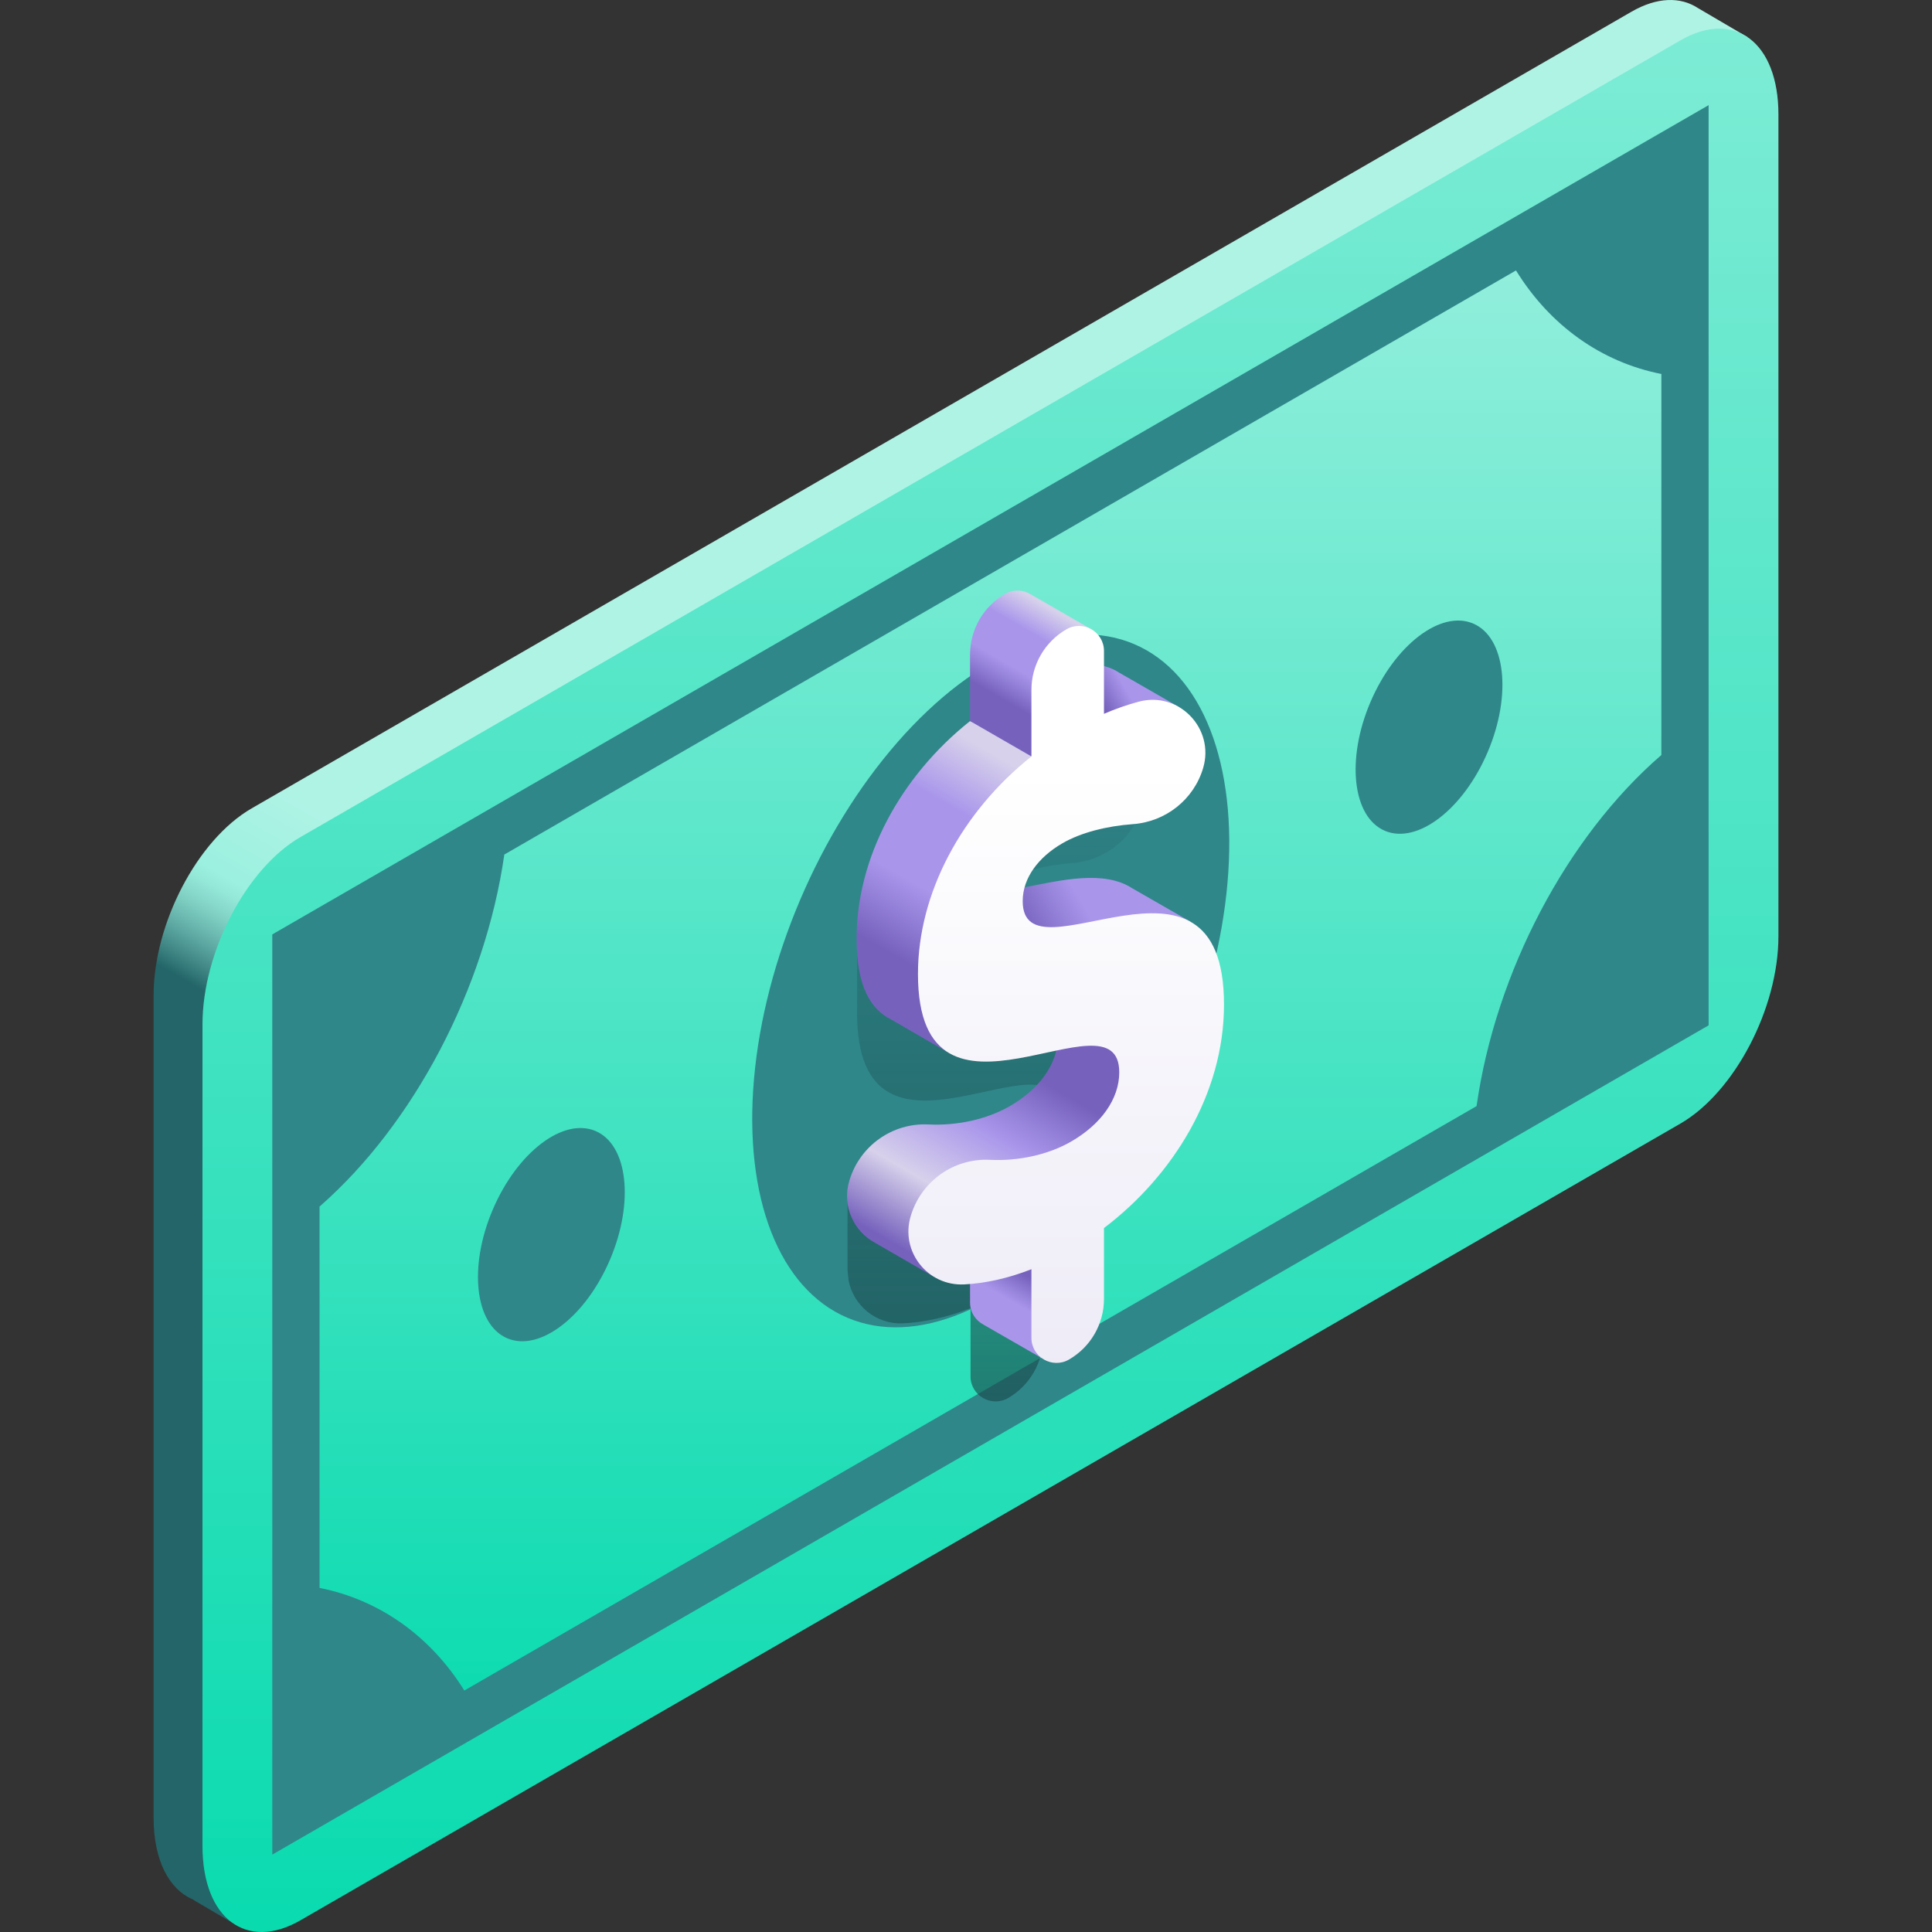 <svg enable-background="new 0 0 512 512" height="512" viewBox="0 0 512 512" width="512" xmlns="http://www.w3.org/2000/svg" xmlns:xlink="http://www.w3.org/1999/xlink"><rect x="0" y="0" width="512" height="512" fill="#333333" stroke="none"/><linearGradient id="a" gradientUnits="userSpaceOnUse" x1="143.574" x2="172.811" y1="316.59" y2="265.95"><stop offset=".032" stop-color="#236568"/><stop offset=".09" stop-color="#367b7b"/><stop offset=".236" stop-color="#61ada6"/><stop offset=".363" stop-color="#81d2c5"/><stop offset=".466" stop-color="#94e8d8"/><stop offset=".532" stop-color="#9bf0df"/><stop offset="1" stop-color="#aff3e5"/></linearGradient><linearGradient id="b"><stop offset="0" stop-color="#06daae"/><stop offset="1" stop-color="#9bf0df"/></linearGradient><linearGradient id="c" gradientUnits="userSpaceOnUse" x1="262.481" x2="262.481" xlink:href="#b" y1="528.629" y2="-121.627"/><linearGradient id="d" gradientUnits="userSpaceOnUse" x1="262.481" x2="262.481" xlink:href="#b" y1="470.727" y2="41.1"/><linearGradient id="e" gradientUnits="userSpaceOnUse" x1="266.42" x2="266.42" y1="476.73" y2="181.114"><stop offset=".032" stop-color="#1a4c4e"/><stop offset="1" stop-color="#1a4c4e" stop-opacity="0"/></linearGradient><linearGradient id="f"><stop offset="0" stop-color="#7662bd"/><stop offset=".324" stop-color="#a996eb"/><stop offset=".697" stop-color="#a996eb"/><stop offset=".992" stop-color="#d7d1eb"/></linearGradient><linearGradient id="g" gradientUnits="userSpaceOnUse" x1="272.791" x2="260.563" xlink:href="#f" y1="338.472" y2="359.651"/><linearGradient id="h" gradientUnits="userSpaceOnUse" x1="273.932" x2="319.491" xlink:href="#f" y1="251.014" y2="224.711"/><linearGradient id="i" gradientUnits="userSpaceOnUse" x1="275.074" x2="246.598" y1="285.902" y2="335.223"><stop offset="0" stop-color="#7662bd"/><stop offset=".324" stop-color="#a996eb"/><stop offset=".674" stop-color="#d7d1eb"/><stop offset="1" stop-color="#7662bd"/></linearGradient><linearGradient id="j" gradientUnits="userSpaceOnUse" x1="239.634" x2="269.609" xlink:href="#f" y1="254.844" y2="202.926"/><linearGradient id="k" gradientUnits="userSpaceOnUse" x1="264.945" x2="278.67" xlink:href="#f" y1="184.929" y2="161.156"/><linearGradient id="l" gradientUnits="userSpaceOnUse" x1="292.187" x2="312.264" xlink:href="#f" y1="186.807" y2="175.216"/><linearGradient id="m" gradientUnits="userSpaceOnUse" x1="282.553" x2="282.553" y1="499.563" y2="203.946"><stop offset="0" stop-color="#dfdaef"/><stop offset="1" stop-color="#fff"/></linearGradient><path d="m463.114 9.846-13.135-7.709c-4.635-3.034-10.828-2.952-17.636.979l-365.647 211.106c-14.359 8.29-25.998 30.53-25.998 49.674v217.741c0 11.31 4.064 19.005 10.349 21.704l.749.48 9.741 5.703z" fill="url(#a)"/><path d="m445.304 297.774-365.646 211.106c-14.358 8.29-25.998-.509-25.998-19.654v-217.741c0-19.144 11.64-41.384 25.998-49.674l365.646-211.106c14.358-8.29 25.998.51 25.998 19.654v217.741c0 19.145-11.64 41.384-25.998 49.674z" fill="url(#c)"/><path d="m72.16 247.629v243.86l380.642-219.764v-243.86z" fill="#2f878a"/><path d="m440.279 200.083v-100.973c-15.915-3.147-29.525-12.846-38.525-27.439l-268.103 154.79c-5.094 35.459-23.991 71.457-48.968 93.291v101.061c15.815 3.129 29.369 12.74 38.37 27.19l268.257-154.878c5.038-35.495 23.932-71.393 48.969-93.042z" fill="url(#d)"/><ellipse cx="262.481" cy="259.793" fill="#2f878a" rx="97.01" ry="54.882" transform="matrix(.392 -.92 .92 .392 -79.344 399.594)"/><path d="m308.236 276.477c0-.018.001-.036.001-.054 0-48.527-53.241-5.139-53.343-27.352.024-6.147 4.208-11.631 10.55-15.293 4.955-2.861 11.726-4.549 18.645-5.056 8.708-.638 16.146-6.509 18.623-14.882.395-1.335.581-2.66.589-3.951.135-8.905-8.35-16.206-17.618-13.744-3.017.801-6.114 1.874-9.252 3.227v-16.529-.001-.112c0-5.111-5.533-8.305-9.959-5.75-5.735 3.311-9.267 9.43-9.267 16.052v.113 17.521c-.918.731-1.806 1.492-2.69 2.255-14.398 11.481-24.092 19.797-26.67 37.016h-.71v18.488c0 47.761 53.247 3.209 53.343 26.005-.025 7.111-4.933 13.782-12.72 18.278-6.132 3.54-14.021 5.232-21.597 4.863-.424-.021-.843-.013-1.262-.008-7.229-.99-13.793-6.95-17.475-.929h-2.822v19.911s.233 2.568.278 2.791c1.276 6.56 7.199 11.739 14.531 11.364 5.66-.29 11.683-1.627 17.793-4.028v18.071c0 5.111 5.533 8.305 9.959 5.75 5.735-3.311 9.267-9.43 9.267-16.052v-18.677c18.216-13.794 31.806-35.519 31.806-59.227.001-.021 0-.04 0-.06z" fill="url(#e)"/><path d="m257.075 340.279v4.883c0 2.646 1.487 4.769 3.532 5.856l-.008.007 15.56 8.942v-31.879c-.001 0-22.735 8.78-19.084 12.191z" fill="url(#g)"/><path d="m300.186 235.491c-7.535-5.048-19.11-2.182-28.69-.337l-4.499 7.722 20.46 12.464 28.05-11.063-15.326-8.802s.003.01.005.016z" fill="url(#h)"/><path d="m280.351 274.797c0 7.131-4.916 13.824-12.722 18.332-6.132 3.54-14.021 5.232-21.597 4.863-9.503-.464-18.098 5.612-20.886 14.709l-.048.156c-2.084 6.799 1.223 13.583 6.939 16.576l-.007.002 15.463 8.924 65.363-57.148c-2.779-3.035-32.505-18.622-32.505-6.414z" fill="url(#i)"/><path d="m227.006 248.732c0 12.627 3.724 18.799 9.202 21.471 0 0-.003.002-.003.002l15.571 9.015 22.794-80.479-17.494-7.655c-18.505 14.732-30.07 36.25-30.07 57.646z" fill="url(#j)"/><path d="m273.099 157.469v.008c-1.953-1.182-4.497-1.382-6.756-.077-5.735 3.311-9.267 9.43-9.267 16.052v17.634l16.264 9.378 11.469-24.217c-.428-1.764 4.474-9.446 4.474-9.446z" fill="url(#k)"/><path d="m296.777 178.363.002.009c-2.406-1.583-5.313-2.445-8.407-2.26l4.193 13.057 11.285 3.801c5.26-3.347 8.75-5.507 8.75-5.507z" fill="url(#l)"/><path d="m292.566 325.448v18.79c0 6.622-3.533 12.741-9.267 16.052-4.426 2.556-9.959-.639-9.959-5.75v-18.184c-6.11 2.401-12.134 3.739-17.793 4.028-9.75.498-17.045-8.816-14.184-18.15l.048-.156c2.788-9.097 11.383-15.172 20.886-14.709 7.576.37 15.465-1.322 21.597-4.863 7.806-4.507 12.722-11.2 12.722-18.332 0-22.938-53.345 21.739-53.345-26.064 0-21.396 11.565-42.914 30.069-57.646v-17.634c0-6.622 3.533-12.741 9.267-16.051 4.426-2.556 9.959.639 9.959 5.75v16.642c3.138-1.353 6.236-2.425 9.253-3.227 10.574-2.809 20.133 7.09 17.029 17.581-2.477 8.372-9.915 14.244-18.623 14.882-6.918.507-13.69 2.196-18.645 5.057-6.36 3.672-10.552 9.176-10.552 15.345 0 22.359 53.345-21.161 53.345 27.413-.001 23.708-13.591 45.432-31.807 59.226z" fill="url(#m)"/><g fill="#2f878a"><ellipse cx="146.105" cy="327.024" rx="29.85" ry="16.887" transform="matrix(.392 -.92 .92 .392 -212.016 333.416)"/><ellipse cx="378.565" cy="192.562" rx="29.85" ry="16.887" transform="matrix(.392 -.92 .92 .392 53.15 465.502)"/></g></svg>